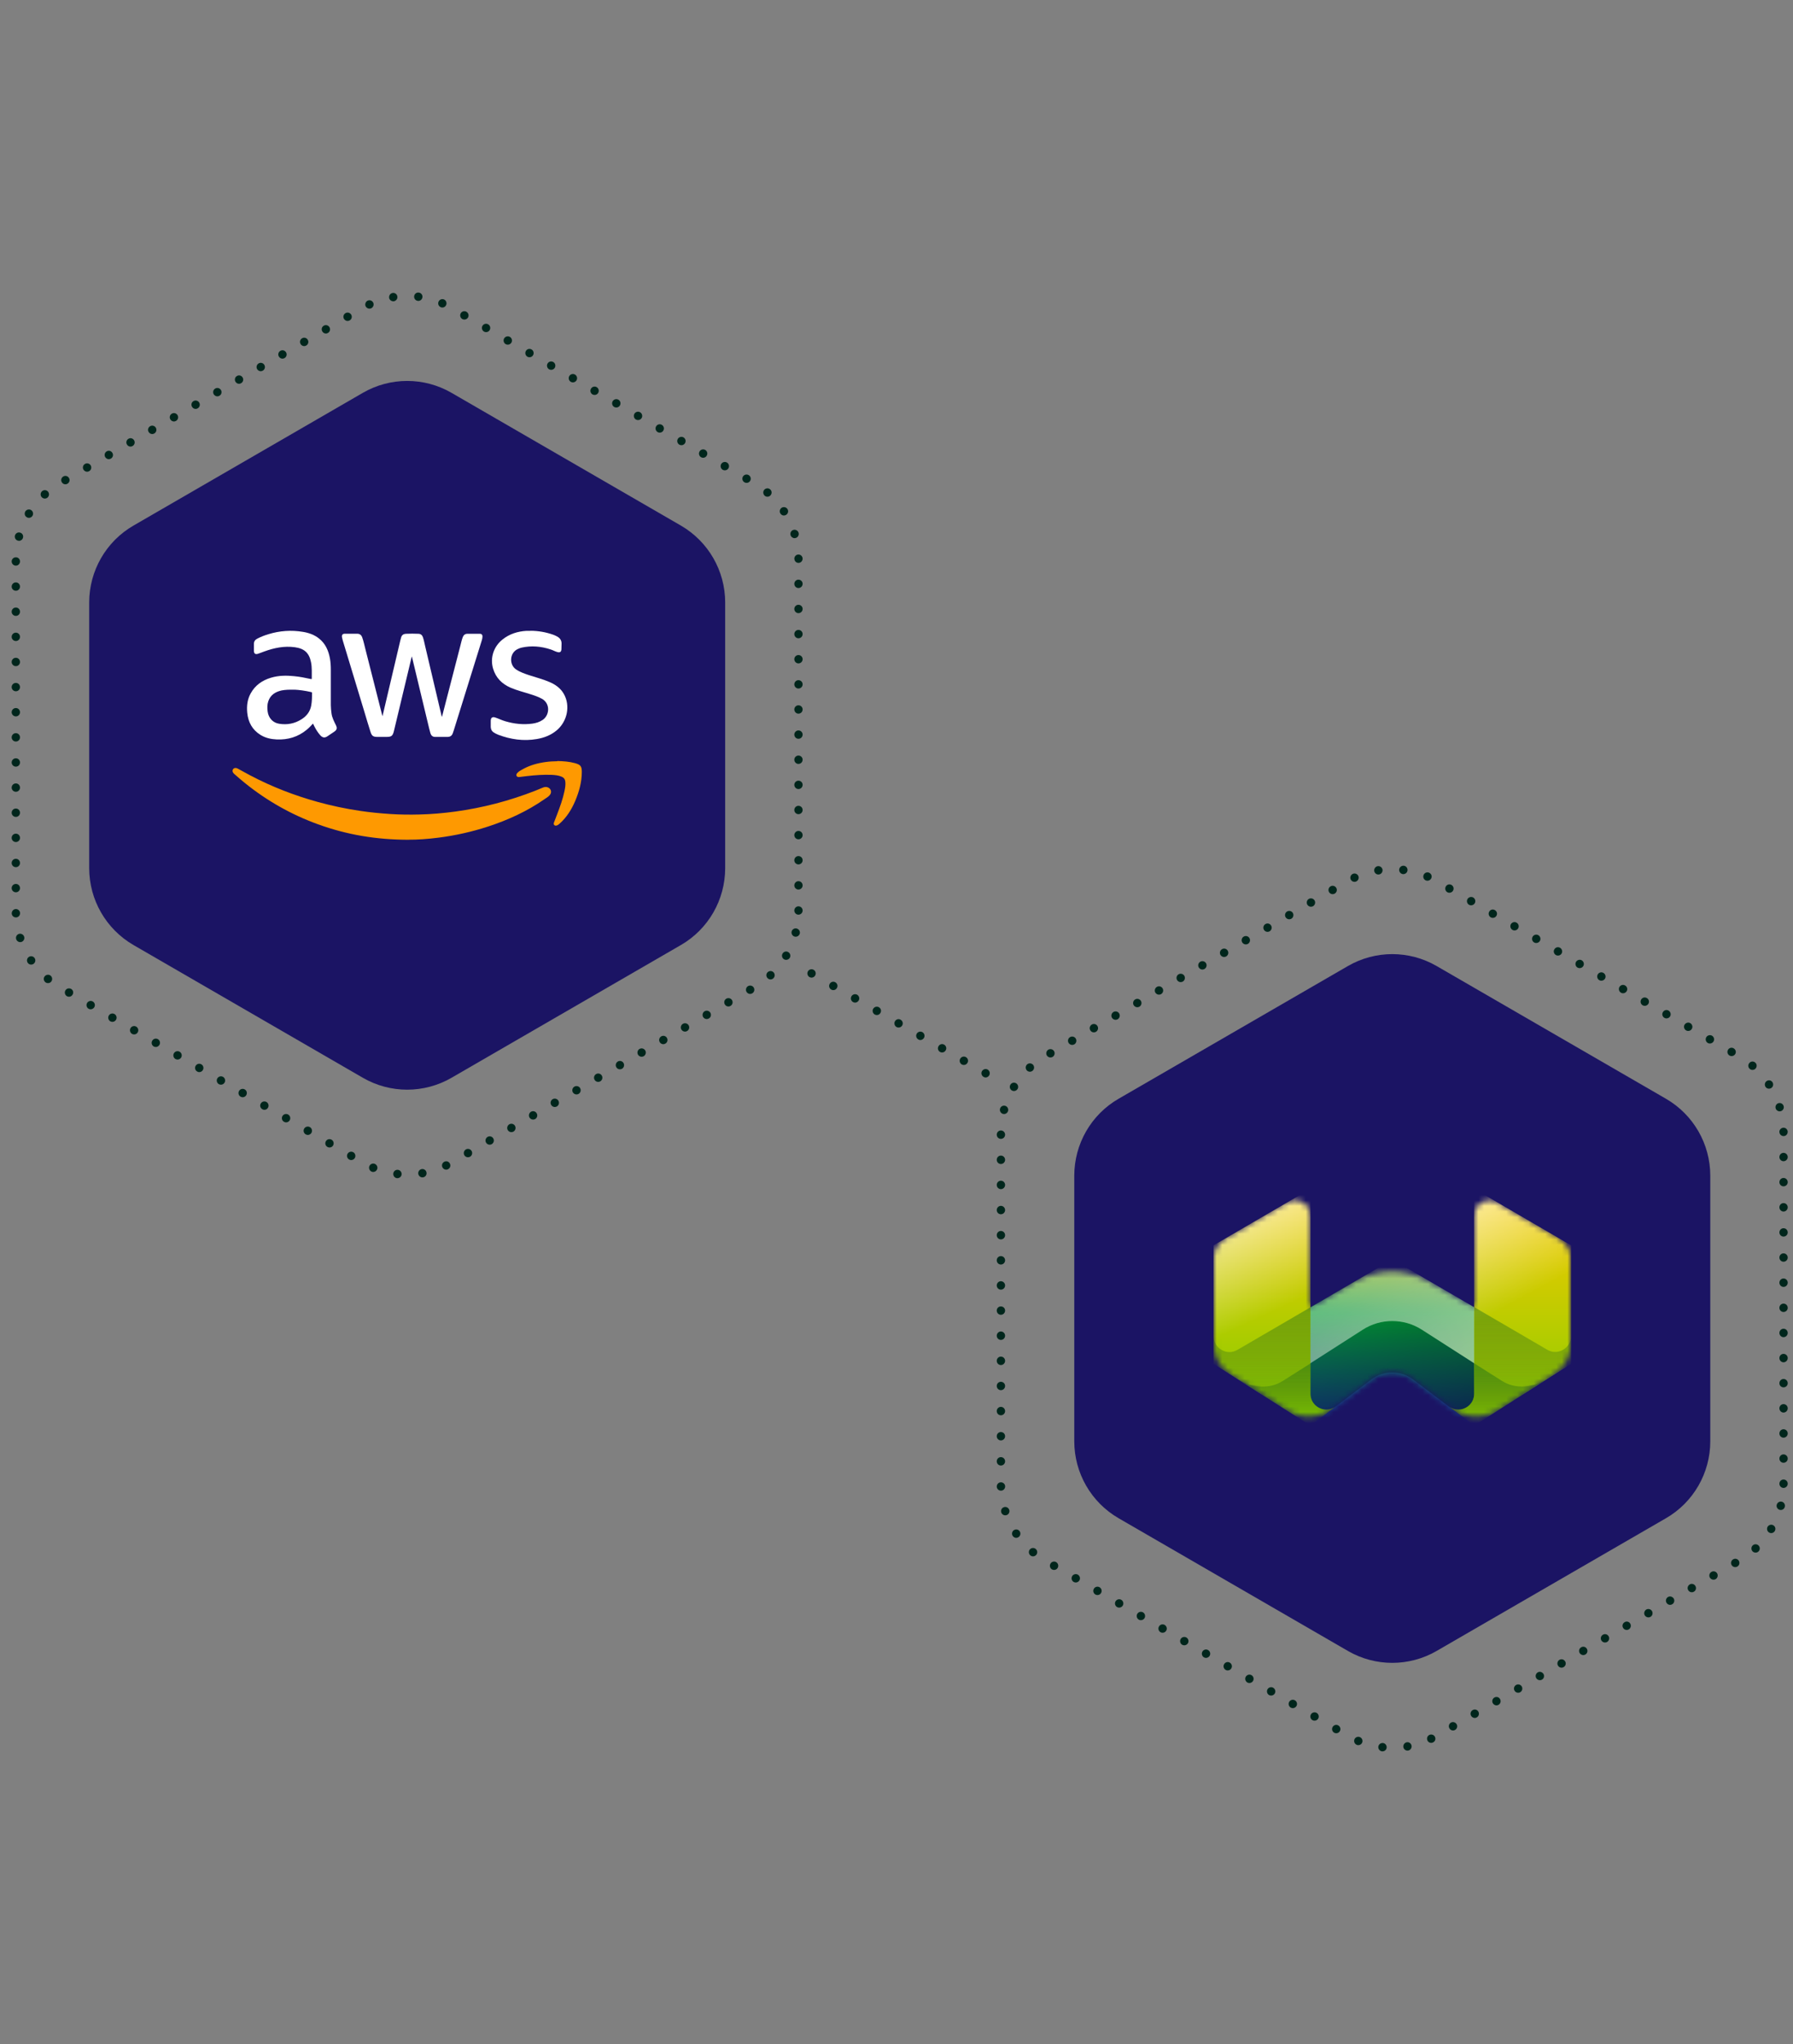 <svg width="322" height="367" viewBox="0 0 322 367" fill="none" xmlns="http://www.w3.org/2000/svg">
<rect x="0" y="0" width="322" height="367" fill="#808080" stroke="none"/>
<path d="M130.234 155.846V108.168C130.234 102.47 127.206 97.215 122.285 94.359L81.081 70.52C76.161 67.677 70.091 67.677 65.171 70.52L23.966 94.359C19.046 97.203 16.018 102.47 16.018 108.168V155.846C16.018 161.545 19.046 166.799 23.966 169.655L65.171 193.494C70.091 196.337 76.161 196.337 81.081 193.494L122.285 169.655C127.206 166.811 130.234 161.545 130.234 155.846Z" fill="#1B1464"/>
<path d="M71.288 211.514C70.881 211.466 70.582 211.094 70.63 210.674C70.677 210.266 71.049 209.966 71.456 210.014C71.875 210.062 72.162 210.434 72.126 210.842C72.078 211.226 71.755 211.514 71.372 211.514H71.288ZM75.119 210.746C75.047 210.338 75.322 209.954 75.729 209.882C76.136 209.81 76.531 210.086 76.591 210.494C76.675 210.902 76.4 211.286 75.993 211.358C75.993 211.358 75.897 211.37 75.861 211.37C75.502 211.37 75.191 211.118 75.119 210.746ZM66.739 210.338C66.368 210.182 66.176 209.738 66.332 209.354C66.499 208.97 66.93 208.79 67.314 208.946C67.697 209.114 67.888 209.546 67.721 209.93C67.601 210.218 67.326 210.398 67.026 210.398C66.93 210.398 66.835 210.374 66.739 210.338ZM79.452 209.558C79.273 209.186 79.428 208.742 79.799 208.562C80.171 208.371 80.614 208.526 80.793 208.898C80.985 209.27 80.829 209.726 80.458 209.906C80.35 209.954 80.242 209.99 80.123 209.99C79.847 209.978 79.584 209.834 79.452 209.558ZM62.693 208.155C62.334 207.951 62.214 207.495 62.417 207.135C62.633 206.775 63.088 206.655 63.447 206.859C63.806 207.063 63.926 207.531 63.722 207.891C63.578 208.131 63.327 208.263 63.064 208.263C62.944 208.263 62.812 208.227 62.693 208.155ZM83.391 207.387C83.187 207.027 83.307 206.571 83.666 206.355C84.025 206.151 84.48 206.271 84.696 206.631C84.899 206.991 84.779 207.447 84.42 207.663C84.301 207.723 84.169 207.759 84.037 207.759C83.774 207.759 83.522 207.627 83.391 207.387ZM58.79 205.899C58.443 205.695 58.311 205.239 58.527 204.879C58.73 204.519 59.185 204.399 59.544 204.603C59.903 204.807 60.023 205.275 59.82 205.635C59.688 205.875 59.437 206.007 59.173 206.007C59.041 206.007 58.91 205.971 58.79 205.899ZM87.293 205.131C87.078 204.771 87.21 204.315 87.569 204.099C87.928 203.896 88.383 204.015 88.586 204.375C88.802 204.735 88.67 205.191 88.311 205.407C88.203 205.467 88.072 205.503 87.94 205.503C87.688 205.503 87.425 205.371 87.293 205.131ZM54.9 203.644C54.54 203.44 54.421 202.984 54.624 202.624C54.828 202.264 55.294 202.144 55.654 202.348C56.013 202.552 56.133 203.02 55.929 203.38C55.785 203.62 55.534 203.752 55.271 203.752C55.151 203.752 55.019 203.716 54.9 203.644ZM91.184 202.876C90.981 202.516 91.1 202.06 91.459 201.844C91.819 201.64 92.285 201.76 92.489 202.12C92.692 202.48 92.573 202.936 92.213 203.152C92.094 203.212 91.962 203.248 91.842 203.248C91.579 203.248 91.328 203.116 91.184 202.876ZM50.997 201.388C50.638 201.184 50.518 200.728 50.721 200.368C50.925 200.008 51.392 199.888 51.751 200.092C52.11 200.296 52.23 200.764 52.026 201.124C51.883 201.364 51.631 201.496 51.38 201.496C51.248 201.496 51.117 201.46 50.997 201.388ZM95.087 200.62C94.883 200.26 95.003 199.804 95.362 199.588C95.721 199.384 96.176 199.504 96.379 199.864C96.595 200.224 96.475 200.68 96.116 200.896C95.996 200.956 95.865 200.992 95.745 200.992C95.482 200.992 95.23 200.86 95.087 200.62ZM47.106 199.133C46.747 198.929 46.615 198.473 46.831 198.113C47.034 197.753 47.489 197.633 47.86 197.837C48.208 198.041 48.339 198.509 48.124 198.869C47.992 199.109 47.741 199.241 47.477 199.241C47.346 199.241 47.226 199.205 47.106 199.133ZM98.989 198.365C98.774 198.005 98.893 197.549 99.253 197.333C99.612 197.129 100.079 197.249 100.282 197.609C100.486 197.969 100.366 198.425 100.007 198.641C99.887 198.701 99.767 198.737 99.636 198.737C99.372 198.737 99.121 198.605 98.989 198.365ZM43.204 196.877C42.844 196.673 42.725 196.217 42.928 195.857C43.132 195.497 43.599 195.377 43.958 195.581C44.317 195.785 44.437 196.253 44.221 196.613C44.09 196.853 43.838 196.985 43.575 196.985C43.455 196.985 43.323 196.949 43.204 196.877ZM102.88 196.109C102.676 195.749 102.796 195.293 103.155 195.077C103.514 194.873 103.981 194.993 104.185 195.353C104.388 195.713 104.268 196.169 103.909 196.385C103.79 196.445 103.658 196.481 103.538 196.481C103.275 196.481 103.023 196.349 102.88 196.109ZM39.301 194.634C38.942 194.418 38.822 193.962 39.026 193.602C39.241 193.242 39.696 193.122 40.055 193.326C40.414 193.53 40.534 193.998 40.331 194.358C40.187 194.598 39.935 194.73 39.684 194.73C39.553 194.73 39.421 194.694 39.301 194.634ZM106.782 193.854C106.567 193.494 106.699 193.026 107.058 192.822C107.417 192.618 107.872 192.738 108.075 193.098C108.291 193.458 108.159 193.914 107.8 194.13C107.692 194.19 107.561 194.226 107.429 194.226C107.166 194.226 106.914 194.094 106.782 193.854ZM35.41 192.366C35.051 192.162 34.92 191.706 35.135 191.346C35.339 190.986 35.794 190.866 36.153 191.07C36.512 191.274 36.644 191.742 36.428 192.102C36.296 192.342 36.045 192.474 35.782 192.474C35.65 192.474 35.53 192.438 35.41 192.366ZM110.685 191.598C110.47 191.238 110.601 190.782 110.96 190.566C111.308 190.362 111.774 190.482 111.978 190.842C112.181 191.202 112.062 191.658 111.703 191.874C111.583 191.934 111.463 191.97 111.331 191.97C111.068 191.97 110.817 191.838 110.685 191.598ZM31.508 190.123C31.149 189.907 31.029 189.451 31.233 189.091C31.436 188.731 31.903 188.611 32.262 188.815C32.621 189.019 32.741 189.487 32.537 189.847C32.394 190.087 32.142 190.218 31.879 190.218C31.759 190.218 31.628 190.182 31.508 190.123ZM114.576 189.343C114.372 188.983 114.492 188.515 114.851 188.311C115.21 188.107 115.665 188.227 115.881 188.587C116.084 188.947 115.964 189.403 115.605 189.619C115.485 189.679 115.354 189.715 115.234 189.715C114.971 189.715 114.719 189.583 114.576 189.343ZM27.605 187.867C27.246 187.651 27.126 187.195 27.342 186.835C27.545 186.475 28 186.355 28.359 186.559C28.719 186.763 28.838 187.231 28.635 187.579C28.491 187.819 28.24 187.963 27.988 187.963C27.857 187.963 27.725 187.927 27.605 187.867ZM118.478 187.087C118.263 186.727 118.394 186.259 118.754 186.055C119.113 185.851 119.568 185.971 119.771 186.331C119.987 186.691 119.855 187.147 119.496 187.351C119.388 187.423 119.256 187.459 119.125 187.459C118.861 187.459 118.61 187.327 118.478 187.087ZM23.715 185.611C23.355 185.396 23.236 184.94 23.439 184.58C23.643 184.22 24.098 184.1 24.457 184.304C24.816 184.508 24.948 184.976 24.732 185.336C24.601 185.576 24.349 185.707 24.086 185.707C23.954 185.707 23.834 185.671 23.715 185.611ZM122.369 184.832C122.165 184.472 122.285 184.004 122.644 183.8C123.003 183.596 123.47 183.716 123.674 184.076C123.877 184.436 123.758 184.892 123.398 185.096C123.279 185.168 123.147 185.204 123.027 185.204C122.764 185.204 122.513 185.072 122.369 184.832ZM19.812 183.356C19.453 183.14 19.333 182.684 19.537 182.324C19.74 181.964 20.207 181.844 20.566 182.048C20.925 182.252 21.045 182.72 20.841 183.068C20.698 183.32 20.447 183.452 20.183 183.452C20.063 183.452 19.932 183.416 19.812 183.356ZM126.271 182.576C126.068 182.216 126.188 181.748 126.547 181.544C126.906 181.34 127.361 181.46 127.576 181.82C127.78 182.18 127.66 182.636 127.301 182.84C127.181 182.912 127.05 182.948 126.918 182.948C126.667 182.948 126.415 182.816 126.271 182.576ZM15.909 181.1C15.55 180.885 15.431 180.429 15.634 180.069C15.85 179.709 16.305 179.589 16.664 179.793C17.023 179.997 17.142 180.465 16.939 180.813C16.795 181.052 16.544 181.196 16.28 181.196C16.161 181.196 16.029 181.16 15.909 181.1ZM130.174 180.321C129.959 179.961 130.078 179.493 130.437 179.289C130.797 179.085 131.263 179.205 131.467 179.565C131.67 179.925 131.551 180.381 131.192 180.585C131.072 180.657 130.952 180.693 130.82 180.693C130.557 180.693 130.306 180.561 130.174 180.321ZM12.019 178.845C11.66 178.629 11.54 178.173 11.743 177.813C11.947 177.453 12.402 177.333 12.773 177.537C13.132 177.741 13.252 178.197 13.036 178.557C12.905 178.809 12.653 178.941 12.39 178.941C12.258 178.941 12.139 178.905 12.019 178.845ZM134.065 178.065C133.861 177.705 133.981 177.237 134.34 177.033C134.699 176.829 135.166 176.949 135.37 177.309C135.573 177.669 135.453 178.125 135.094 178.329C134.974 178.401 134.843 178.437 134.711 178.437C134.46 178.437 134.208 178.305 134.065 178.065ZM8.14 176.326C7.817 176.062 7.769 175.582 8.032 175.27C8.308 174.946 8.775 174.898 9.098 175.162C9.409 175.426 9.457 175.906 9.194 176.23C9.05 176.41 8.834 176.493 8.619 176.493C8.451 176.493 8.272 176.445 8.14 176.326ZM137.836 175.594C137.548 175.294 137.56 174.814 137.86 174.538C138.171 174.25 138.638 174.262 138.925 174.562C139.212 174.874 139.188 175.342 138.889 175.63C138.745 175.762 138.566 175.834 138.374 175.834C138.183 175.834 137.979 175.75 137.836 175.594ZM4.98 172.846C4.74 172.498 4.836 172.03 5.171 171.802C5.518 171.563 5.985 171.659 6.213 171.994C6.452 172.342 6.356 172.81 6.021 173.038C5.89 173.134 5.746 173.17 5.59 173.17C5.351 173.17 5.123 173.062 4.98 172.846ZM140.804 172.222C140.445 172.006 140.326 171.551 140.541 171.191C140.745 170.831 141.211 170.711 141.559 170.927C141.918 171.131 142.037 171.599 141.834 171.958C141.69 172.186 141.439 172.318 141.176 172.318C141.056 172.318 140.924 172.294 140.804 172.222ZM2.909 168.611C2.777 168.215 2.993 167.795 3.388 167.663C3.783 167.543 4.214 167.759 4.333 168.155C4.465 168.539 4.25 168.971 3.854 169.103C3.771 169.127 3.699 169.139 3.627 169.139C3.304 169.139 3.017 168.935 2.909 168.611ZM142.708 168.143C142.313 168.047 142.073 167.627 142.169 167.231C142.277 166.824 142.684 166.584 143.079 166.692C143.486 166.8 143.725 167.207 143.63 167.603C143.534 167.939 143.235 168.167 142.899 168.167C142.899 168.167 142.78 168.167 142.708 168.143ZM2.107 163.98C2.107 163.56 2.418 163.212 2.837 163.2C3.244 163.188 3.591 163.512 3.603 163.932C3.615 164.34 3.292 164.7 2.873 164.7H2.849C2.442 164.7 2.119 164.388 2.107 163.98ZM142.648 163.464C142.648 163.044 142.983 162.708 143.39 162.708C143.809 162.708 144.144 163.044 144.144 163.464C144.144 163.872 143.809 164.208 143.39 164.208C142.983 164.208 142.648 163.872 142.648 163.464ZM2.095 159.445C2.095 159.025 2.43 158.689 2.849 158.689C3.268 158.689 3.591 159.025 3.591 159.445C3.591 159.853 3.268 160.189 2.849 160.189C2.43 160.189 2.095 159.853 2.095 159.445ZM142.648 158.953C142.648 158.533 142.983 158.197 143.39 158.197C143.809 158.197 144.144 158.533 144.144 158.953C144.144 159.361 143.809 159.697 143.39 159.697C142.983 159.697 142.648 159.361 142.648 158.953ZM2.095 154.934C2.095 154.514 2.43 154.178 2.849 154.178C3.268 154.178 3.591 154.514 3.591 154.934C3.591 155.342 3.268 155.678 2.849 155.678C2.43 155.678 2.095 155.342 2.095 154.934ZM142.648 154.442C142.648 154.022 142.983 153.686 143.39 153.686C143.809 153.686 144.144 154.022 144.144 154.442C144.144 154.85 143.809 155.186 143.39 155.186C142.983 155.186 142.648 154.85 142.648 154.442ZM2.095 150.423C2.095 150.003 2.43 149.667 2.849 149.667C3.268 149.667 3.591 150.003 3.591 150.423C3.591 150.831 3.268 151.167 2.849 151.167C2.43 151.167 2.095 150.831 2.095 150.423ZM142.648 149.931C142.648 149.511 142.983 149.175 143.39 149.175C143.809 149.175 144.144 149.511 144.144 149.931C144.144 150.339 143.809 150.675 143.39 150.675C142.983 150.675 142.648 150.339 142.648 149.931ZM2.095 145.912C2.095 145.492 2.43 145.156 2.849 145.156C3.268 145.156 3.591 145.492 3.591 145.912C3.591 146.32 3.268 146.656 2.849 146.656C2.43 146.656 2.095 146.32 2.095 145.912ZM142.648 145.42C142.648 145 142.983 144.664 143.39 144.664C143.809 144.664 144.144 145 144.144 145.42C144.144 145.828 143.809 146.164 143.39 146.164C142.983 146.164 142.648 145.828 142.648 145.42ZM2.095 141.401C2.095 140.981 2.43 140.645 2.849 140.645C3.268 140.645 3.591 140.981 3.591 141.401C3.591 141.809 3.268 142.145 2.849 142.145C2.43 142.145 2.095 141.809 2.095 141.401ZM142.648 140.897C142.648 140.489 142.983 140.153 143.39 140.153C143.809 140.153 144.144 140.489 144.144 140.897C144.144 141.317 143.809 141.653 143.39 141.653C142.983 141.653 142.648 141.317 142.648 140.897ZM2.095 136.89C2.095 136.47 2.43 136.134 2.849 136.134C3.268 136.134 3.591 136.47 3.591 136.89C3.591 137.298 3.268 137.634 2.849 137.634C2.43 137.634 2.095 137.298 2.095 136.89ZM142.648 136.386C142.648 135.978 142.983 135.642 143.39 135.642C143.809 135.642 144.144 135.978 144.144 136.386C144.144 136.806 143.809 137.142 143.39 137.142C142.983 137.142 142.648 136.806 142.648 136.386ZM2.095 132.379C2.095 131.959 2.43 131.623 2.849 131.623C3.268 131.623 3.591 131.959 3.591 132.379C3.591 132.787 3.268 133.123 2.849 133.123C2.43 133.123 2.095 132.787 2.095 132.379ZM142.648 131.875C142.648 131.467 142.983 131.131 143.39 131.131C143.809 131.131 144.144 131.467 144.144 131.875C144.144 132.295 143.809 132.631 143.39 132.631C142.983 132.631 142.648 132.295 142.648 131.875ZM2.095 127.868C2.095 127.448 2.43 127.112 2.849 127.112C3.268 127.112 3.591 127.448 3.591 127.868C3.591 128.276 3.268 128.612 2.849 128.612C2.43 128.612 2.095 128.276 2.095 127.868ZM142.648 127.364C142.648 126.956 142.983 126.62 143.39 126.62C143.809 126.62 144.144 126.956 144.144 127.364C144.144 127.784 143.809 128.12 143.39 128.12C142.983 128.12 142.648 127.784 142.648 127.364ZM2.095 123.357C2.095 122.937 2.43 122.601 2.849 122.601C3.268 122.601 3.591 122.937 3.591 123.357C3.591 123.765 3.268 124.101 2.849 124.101C2.43 124.101 2.095 123.765 2.095 123.357ZM142.648 122.853C142.648 122.445 142.983 122.109 143.39 122.109C143.809 122.109 144.144 122.445 144.144 122.853C144.144 123.273 143.809 123.609 143.39 123.609C142.983 123.609 142.648 123.273 142.648 122.853ZM2.095 118.846C2.095 118.426 2.43 118.09 2.849 118.09C3.268 118.09 3.591 118.426 3.591 118.846C3.591 119.254 3.268 119.59 2.849 119.59C2.43 119.59 2.095 119.254 2.095 118.846ZM142.648 118.342C142.648 117.934 142.983 117.598 143.39 117.598C143.809 117.598 144.144 117.934 144.144 118.342C144.144 118.762 143.809 119.098 143.39 119.098C142.983 119.098 142.648 118.762 142.648 118.342ZM2.095 114.335C2.095 113.915 2.43 113.579 2.849 113.579C3.268 113.579 3.591 113.915 3.591 114.335C3.591 114.743 3.268 115.079 2.849 115.079C2.43 115.079 2.095 114.743 2.095 114.335ZM142.648 113.831C142.648 113.423 142.983 113.087 143.39 113.087C143.809 113.087 144.144 113.423 144.144 113.831C144.144 114.251 143.809 114.587 143.39 114.587C142.983 114.587 142.648 114.251 142.648 113.831ZM2.095 109.824C2.095 109.404 2.43 109.068 2.849 109.068C3.268 109.068 3.591 109.404 3.591 109.824C3.591 110.232 3.268 110.568 2.849 110.568C2.43 110.568 2.095 110.232 2.095 109.824ZM142.648 109.32C142.648 108.912 142.983 108.576 143.39 108.576C143.809 108.576 144.144 108.912 144.144 109.32C144.144 109.74 143.809 110.076 143.39 110.076C142.983 110.076 142.648 109.74 142.648 109.32ZM2.095 105.313C2.095 104.893 2.43 104.557 2.849 104.557C3.268 104.557 3.591 104.893 3.591 105.313C3.591 105.721 3.268 106.057 2.849 106.057C2.43 106.057 2.095 105.721 2.095 105.313ZM142.648 104.809C142.648 104.401 142.983 104.065 143.39 104.065C143.809 104.065 144.144 104.401 144.144 104.809C144.144 105.229 143.809 105.565 143.39 105.565C142.983 105.565 142.648 105.229 142.648 104.809ZM2.095 100.79C2.095 100.382 2.43 100.046 2.849 100.046C3.268 100.046 3.591 100.382 3.591 100.79C3.591 101.21 3.268 101.546 2.849 101.546C2.43 101.546 2.095 101.21 2.095 100.79ZM142.648 100.31C142.648 99.902 142.971 99.554 143.378 99.554C143.797 99.542 144.132 99.878 144.144 100.286C144.144 100.706 143.821 101.042 143.402 101.054C142.995 101.054 142.66 100.73 142.66 100.31H142.648ZM3.208 97.059C2.813 96.951 2.574 96.543 2.681 96.135C2.801 95.739 3.208 95.499 3.603 95.619C4.01 95.715 4.238 96.135 4.13 96.531C4.046 96.867 3.735 97.095 3.412 97.095C3.34 97.095 3.28 97.083 3.208 97.059ZM141.978 96.075C141.858 95.679 142.073 95.259 142.468 95.139C142.875 95.019 143.294 95.247 143.414 95.643C143.534 96.039 143.306 96.459 142.911 96.579C142.84 96.603 142.768 96.615 142.696 96.615C142.373 96.615 142.073 96.399 141.978 96.075ZM4.8 92.848C4.441 92.644 4.333 92.176 4.549 91.816C4.764 91.468 5.231 91.36 5.578 91.564C5.937 91.792 6.045 92.248 5.83 92.608C5.686 92.836 5.447 92.968 5.183 92.968C5.052 92.968 4.92 92.932 4.8 92.848ZM140.158 92.2C139.931 91.864 140.026 91.396 140.373 91.156C140.721 90.94 141.188 91.036 141.415 91.384C141.642 91.72 141.547 92.188 141.199 92.416C141.068 92.5 140.924 92.548 140.78 92.548C140.541 92.548 140.302 92.428 140.158 92.2ZM7.494 89.26C7.218 88.949 7.242 88.469 7.542 88.193C7.853 87.917 8.32 87.929 8.607 88.241C8.882 88.553 8.858 89.02 8.559 89.308C8.415 89.441 8.224 89.5 8.044 89.5C7.841 89.5 7.649 89.416 7.494 89.26ZM137.333 88.996C137.022 88.721 136.986 88.241 137.249 87.929C137.524 87.617 137.991 87.581 138.302 87.845C138.626 88.121 138.662 88.589 138.386 88.913C138.243 89.081 138.039 89.177 137.824 89.177C137.644 89.177 137.476 89.117 137.333 88.996ZM11.097 86.561C10.882 86.201 11.013 85.745 11.372 85.541C11.732 85.325 12.186 85.457 12.39 85.817C12.605 86.177 12.474 86.633 12.115 86.837C11.995 86.909 11.875 86.945 11.743 86.945C11.48 86.945 11.229 86.801 11.097 86.561ZM133.694 86.585C133.334 86.381 133.215 85.925 133.418 85.565C133.622 85.205 134.089 85.085 134.448 85.289C134.807 85.493 134.927 85.961 134.723 86.321C134.579 86.561 134.328 86.693 134.077 86.693C133.945 86.693 133.813 86.657 133.694 86.585ZM14.988 84.306C14.784 83.946 14.904 83.49 15.263 83.286C15.622 83.07 16.089 83.202 16.293 83.562C16.496 83.922 16.376 84.378 16.017 84.582C15.898 84.653 15.766 84.689 15.646 84.689C15.383 84.689 15.131 84.546 14.988 84.306ZM129.791 84.342C129.432 84.126 129.312 83.67 129.516 83.31C129.731 82.95 130.186 82.83 130.545 83.034C130.904 83.238 131.024 83.706 130.82 84.066C130.677 84.306 130.425 84.438 130.174 84.438C130.042 84.438 129.911 84.402 129.791 84.342ZM18.89 82.05C18.687 81.69 18.806 81.234 19.166 81.03C19.525 80.814 19.98 80.946 20.183 81.306C20.399 81.666 20.279 82.122 19.92 82.326C19.8 82.398 19.668 82.434 19.537 82.434C19.285 82.434 19.034 82.29 18.89 82.05ZM125.9 82.086C125.541 81.87 125.422 81.414 125.625 81.054C125.829 80.694 126.295 80.574 126.655 80.778C127.014 80.982 127.133 81.45 126.918 81.81C126.786 82.05 126.535 82.182 126.271 82.182C126.14 82.182 126.02 82.146 125.9 82.086ZM22.793 79.795C22.577 79.435 22.709 78.979 23.068 78.775C23.427 78.559 23.882 78.691 24.086 79.051C24.301 79.411 24.169 79.867 23.81 80.07C23.691 80.142 23.571 80.178 23.439 80.178C23.176 80.178 22.924 80.034 22.793 79.795ZM121.998 79.831C121.639 79.615 121.519 79.159 121.722 78.799C121.938 78.439 122.393 78.319 122.752 78.523C123.111 78.727 123.231 79.195 123.027 79.555C122.884 79.794 122.632 79.927 122.381 79.927C122.249 79.927 122.117 79.891 121.998 79.831ZM26.683 77.539C26.48 77.179 26.6 76.723 26.959 76.519C27.318 76.303 27.785 76.435 27.988 76.795C28.192 77.155 28.072 77.611 27.713 77.815C27.593 77.887 27.462 77.923 27.342 77.923C27.078 77.923 26.827 77.779 26.683 77.539ZM118.107 77.575C117.748 77.359 117.616 76.903 117.832 76.543C118.035 76.183 118.49 76.063 118.849 76.267C119.208 76.471 119.34 76.939 119.125 77.299C118.993 77.539 118.742 77.671 118.478 77.671C118.347 77.671 118.215 77.635 118.107 77.575ZM30.586 75.284C30.383 74.924 30.502 74.468 30.861 74.264C31.221 74.048 31.675 74.18 31.891 74.54C32.094 74.9 31.975 75.356 31.616 75.559C31.496 75.632 31.364 75.668 31.233 75.668C30.981 75.668 30.73 75.523 30.586 75.284ZM114.205 75.32C113.845 75.104 113.726 74.648 113.929 74.288C114.133 73.928 114.6 73.808 114.959 74.012C115.306 74.216 115.438 74.684 115.234 75.044C115.09 75.284 114.839 75.415 114.576 75.415C114.456 75.415 114.324 75.379 114.205 75.32ZM34.489 73.028C34.273 72.668 34.393 72.212 34.752 72.008C35.111 71.792 35.578 71.924 35.782 72.284C35.985 72.644 35.865 73.1 35.506 73.304C35.386 73.376 35.267 73.412 35.135 73.412C34.872 73.412 34.62 73.268 34.489 73.028ZM110.302 73.064C109.943 72.848 109.823 72.392 110.027 72.032C110.242 71.672 110.697 71.552 111.056 71.756C111.415 71.96 111.535 72.428 111.331 72.788C111.188 73.028 110.936 73.16 110.685 73.16C110.553 73.16 110.422 73.124 110.302 73.064ZM38.379 70.772C38.176 70.413 38.295 69.957 38.655 69.753C39.014 69.537 39.469 69.669 39.684 70.029C39.888 70.389 39.768 70.844 39.409 71.049C39.289 71.12 39.157 71.156 39.038 71.156C38.774 71.156 38.523 71.013 38.379 70.772ZM106.399 70.808C106.052 70.593 105.921 70.137 106.136 69.777C106.34 69.417 106.794 69.297 107.154 69.501C107.513 69.705 107.632 70.173 107.429 70.533C107.297 70.772 107.046 70.904 106.782 70.904C106.651 70.904 106.519 70.868 106.399 70.808ZM42.282 68.517C42.078 68.157 42.198 67.701 42.557 67.497C42.916 67.281 43.371 67.413 43.575 67.773C43.79 68.133 43.659 68.589 43.299 68.793C43.192 68.865 43.06 68.901 42.928 68.901C42.665 68.901 42.414 68.757 42.282 68.517ZM102.509 68.553C102.15 68.337 102.03 67.881 102.233 67.521C102.437 67.161 102.904 67.041 103.263 67.245C103.622 67.449 103.742 67.917 103.538 68.277C103.395 68.517 103.143 68.649 102.88 68.649C102.76 68.649 102.628 68.613 102.509 68.553ZM46.172 66.261C45.969 65.902 46.101 65.446 46.448 65.242C46.807 65.026 47.274 65.158 47.477 65.518C47.681 65.878 47.561 66.334 47.202 66.537C47.082 66.609 46.951 66.645 46.831 66.645C46.568 66.645 46.316 66.501 46.172 66.261ZM98.606 66.297C98.247 66.082 98.127 65.626 98.331 65.266C98.546 64.906 99.001 64.786 99.36 64.99C99.719 65.194 99.839 65.662 99.636 66.022C99.492 66.261 99.241 66.394 98.989 66.394C98.858 66.394 98.726 66.358 98.606 66.297ZM50.075 64.006C49.872 63.646 49.991 63.19 50.35 62.986C50.71 62.77 51.164 62.902 51.38 63.262C51.584 63.622 51.464 64.078 51.105 64.282C50.985 64.354 50.853 64.39 50.733 64.39C50.47 64.39 50.219 64.246 50.075 64.006ZM94.716 64.042C94.356 63.826 94.237 63.37 94.44 63.01C94.644 62.65 95.099 62.53 95.458 62.734C95.817 62.938 95.948 63.406 95.733 63.766C95.601 64.006 95.35 64.138 95.087 64.138C94.955 64.138 94.835 64.102 94.716 64.042ZM53.978 61.751C53.774 61.391 53.894 60.935 54.253 60.731C54.612 60.515 55.067 60.647 55.271 61.007C55.486 61.367 55.354 61.822 55.007 62.026C54.888 62.098 54.756 62.134 54.624 62.134C54.361 62.134 54.109 61.99 53.978 61.751ZM90.813 61.786C90.454 61.571 90.334 61.115 90.538 60.755C90.753 60.395 91.208 60.275 91.567 60.479C91.926 60.683 92.046 61.151 91.842 61.511C91.699 61.751 91.447 61.883 91.184 61.883C91.064 61.883 90.933 61.846 90.813 61.786ZM57.88 59.495C57.665 59.135 57.785 58.679 58.144 58.475C58.503 58.259 58.97 58.391 59.173 58.751C59.377 59.111 59.257 59.567 58.898 59.771C58.778 59.843 58.646 59.879 58.527 59.879C58.263 59.879 58.012 59.735 57.88 59.495ZM86.922 59.531C86.563 59.315 86.431 58.859 86.647 58.499C86.85 58.139 87.305 58.019 87.665 58.223C88.024 58.427 88.143 58.895 87.94 59.255C87.808 59.495 87.557 59.627 87.293 59.627C87.162 59.627 87.03 59.591 86.922 59.531ZM61.771 57.239C61.567 56.88 61.687 56.424 62.046 56.22C62.405 56.004 62.86 56.136 63.076 56.496C63.279 56.856 63.16 57.312 62.8 57.515C62.681 57.587 62.549 57.623 62.417 57.623C62.166 57.623 61.915 57.479 61.771 57.239ZM83.02 57.276C82.661 57.059 82.541 56.604 82.744 56.244C82.948 55.884 83.403 55.764 83.762 55.968C84.121 56.172 84.253 56.64 84.049 56.999C83.906 57.239 83.654 57.371 83.391 57.371C83.271 57.371 83.139 57.336 83.02 57.276ZM65.662 54.984C65.494 54.6 65.662 54.156 66.021 53.976C66.404 53.796 66.847 53.964 67.026 54.336C67.206 54.72 67.026 55.164 66.667 55.344C66.559 55.392 66.452 55.416 66.344 55.416C66.069 55.416 65.793 55.248 65.662 54.984ZM79.141 55.14C78.77 54.984 78.59 54.54 78.758 54.156C78.926 53.772 79.368 53.604 79.74 53.76C80.111 53.928 80.29 54.372 80.123 54.756C80.003 55.044 79.728 55.212 79.44 55.212C79.333 55.212 79.237 55.188 79.129 55.14H79.141ZM69.887 53.46C69.828 53.04 70.103 52.657 70.51 52.596C70.917 52.525 71.3 52.812 71.36 53.22C71.432 53.628 71.144 54.012 70.737 54.084H70.618C70.258 54.084 69.947 53.832 69.875 53.46H69.887ZM75.023 54.012C74.616 53.964 74.329 53.592 74.376 53.172C74.424 52.764 74.796 52.465 75.215 52.525C75.621 52.572 75.921 52.956 75.861 53.364C75.813 53.748 75.49 54.024 75.119 54.024C75.119 54.024 75.059 54.012 75.023 54.012Z" fill="#00261C"/>
<path d="M307.144 258.747V211.07C307.144 205.371 304.115 200.116 299.195 197.261L257.99 173.422C253.07 170.579 247 170.579 242.08 173.422L200.876 197.261C195.955 200.104 192.927 205.371 192.927 211.07V258.747C192.927 264.446 195.955 269.701 200.876 272.556L242.08 296.395C247 299.239 253.07 299.239 257.99 296.395L299.195 272.556C304.115 269.713 307.144 264.446 307.144 258.747Z" fill="#1B1464"/>
<path d="M248.197 314.415C247.79 314.367 247.491 313.996 247.527 313.588C247.575 313.168 247.946 312.88 248.365 312.916C248.772 312.964 249.071 313.336 249.023 313.756C248.987 314.14 248.652 314.415 248.281 314.415H248.197ZM252.028 313.66C251.956 313.252 252.231 312.856 252.638 312.784C253.045 312.712 253.429 312.988 253.5 313.396C253.572 313.804 253.297 314.2 252.89 314.272C252.89 314.272 252.806 314.283 252.77 314.283C252.411 314.283 252.088 314.02 252.028 313.66ZM243.648 313.24C243.265 313.084 243.085 312.652 243.241 312.256C243.397 311.884 243.84 311.692 244.223 311.86C244.606 312.016 244.785 312.46 244.63 312.844C244.51 313.132 244.235 313.3 243.935 313.3C243.84 313.3 243.744 313.288 243.648 313.24ZM256.361 312.472C256.17 312.1 256.326 311.644 256.697 311.464C257.068 311.284 257.523 311.44 257.702 311.812C257.882 312.184 257.738 312.628 257.355 312.808C257.247 312.868 257.128 312.892 257.02 312.892C256.745 312.892 256.469 312.736 256.35 312.472H256.361ZM239.602 311.068C239.243 310.864 239.111 310.396 239.327 310.036C239.53 309.677 239.985 309.557 240.344 309.76C240.703 309.976 240.835 310.432 240.619 310.792C240.488 311.032 240.236 311.164 239.973 311.164C239.841 311.164 239.722 311.14 239.602 311.068ZM260.3 310.288C260.085 309.928 260.204 309.473 260.563 309.257C260.934 309.053 261.389 309.185 261.593 309.545C261.796 309.904 261.677 310.36 261.318 310.564C261.198 310.636 261.078 310.672 260.946 310.672C260.683 310.672 260.432 310.528 260.3 310.288ZM235.699 308.813C235.34 308.609 235.22 308.141 235.424 307.781C235.627 307.421 236.094 307.301 236.453 307.505C236.813 307.721 236.932 308.177 236.729 308.537C236.585 308.777 236.334 308.909 236.07 308.909C235.951 308.909 235.819 308.885 235.699 308.813ZM264.191 308.033C263.987 307.673 264.107 307.217 264.466 307.013C264.825 306.797 265.292 306.917 265.495 307.277C265.699 307.649 265.579 308.105 265.22 308.309C265.1 308.381 264.969 308.417 264.849 308.417C264.586 308.417 264.334 308.273 264.191 308.033ZM231.797 306.557C231.45 306.353 231.318 305.885 231.521 305.525C231.737 305.165 232.192 305.046 232.551 305.249C232.91 305.465 233.03 305.921 232.826 306.281C232.683 306.521 232.431 306.653 232.18 306.653C232.048 306.653 231.916 306.629 231.797 306.557ZM268.093 305.777C267.89 305.417 268.009 304.962 268.369 304.758C268.728 304.542 269.183 304.662 269.386 305.022C269.602 305.381 269.482 305.849 269.123 306.053C269.003 306.125 268.871 306.161 268.74 306.161C268.488 306.149 268.237 306.017 268.093 305.777ZM227.906 304.302C227.547 304.098 227.427 303.63 227.631 303.27C227.834 302.91 228.301 302.79 228.648 302.994C229.019 303.21 229.139 303.666 228.936 304.026C228.792 304.266 228.541 304.398 228.277 304.398C228.157 304.398 228.026 304.374 227.906 304.302ZM271.996 303.522C271.78 303.162 271.912 302.706 272.259 302.502C272.618 302.286 273.085 302.418 273.289 302.766C273.492 303.126 273.372 303.594 273.013 303.798C272.894 303.87 272.774 303.894 272.642 303.894C272.379 303.894 272.127 303.762 271.996 303.522ZM224.003 302.046C223.644 301.83 223.525 301.374 223.728 301.014C223.944 300.654 224.399 300.535 224.758 300.738C225.117 300.954 225.236 301.41 225.033 301.77C224.889 302.01 224.638 302.142 224.375 302.142C224.255 302.142 224.123 302.118 224.003 302.046ZM275.886 301.266C275.683 300.906 275.803 300.451 276.162 300.235C276.521 300.031 276.976 300.163 277.191 300.523C277.395 300.87 277.275 301.338 276.916 301.542C276.796 301.614 276.665 301.638 276.533 301.638C276.281 301.638 276.03 301.506 275.886 301.266ZM220.113 299.791C219.754 299.587 219.622 299.119 219.837 298.759C220.041 298.399 220.496 298.279 220.855 298.483C221.214 298.699 221.346 299.155 221.13 299.515C220.999 299.755 220.735 299.887 220.484 299.887C220.352 299.887 220.221 299.863 220.113 299.791ZM279.789 299.011C279.586 298.651 279.705 298.195 280.064 297.979C280.423 297.775 280.878 297.907 281.082 298.267C281.297 298.615 281.166 299.083 280.807 299.287C280.699 299.359 280.567 299.395 280.435 299.395C280.172 299.395 279.921 299.251 279.789 299.011ZM216.21 297.535C215.851 297.331 215.731 296.863 215.935 296.503C216.138 296.143 216.605 296.023 216.952 296.227C217.324 296.431 217.443 296.899 217.24 297.259C217.096 297.499 216.845 297.631 216.581 297.631C216.462 297.631 216.33 297.607 216.21 297.535ZM283.68 296.755C283.476 296.395 283.596 295.939 283.955 295.736C284.314 295.52 284.781 295.64 284.984 296.011C285.188 296.371 285.068 296.827 284.709 297.031C284.589 297.103 284.458 297.127 284.338 297.127C284.075 297.127 283.823 296.995 283.68 296.755ZM212.308 295.28C211.949 295.076 211.829 294.608 212.032 294.248C212.248 293.888 212.703 293.768 213.062 293.972C213.421 294.188 213.541 294.644 213.337 295.004C213.194 295.244 212.942 295.376 212.691 295.376C212.559 295.376 212.427 295.352 212.308 295.28ZM287.582 294.5C287.379 294.14 287.498 293.684 287.858 293.48C288.217 293.264 288.672 293.384 288.887 293.744C289.091 294.104 288.971 294.572 288.612 294.776C288.492 294.848 288.36 294.872 288.241 294.872C287.977 294.872 287.726 294.74 287.582 294.5ZM208.417 293.024C208.058 292.82 207.926 292.352 208.142 291.992C208.345 291.632 208.8 291.512 209.159 291.716C209.518 291.932 209.65 292.388 209.435 292.748C209.303 292.988 209.051 293.12 208.788 293.12C208.656 293.12 208.537 293.096 208.417 293.024ZM291.485 292.244C291.269 291.884 291.401 291.428 291.76 291.225C292.119 291.009 292.574 291.129 292.778 291.488C292.981 291.848 292.862 292.316 292.502 292.52C292.395 292.592 292.263 292.616 292.131 292.616C291.868 292.616 291.617 292.484 291.485 292.244ZM204.514 290.769C204.155 290.553 204.036 290.097 204.239 289.737C204.443 289.377 204.909 289.257 205.269 289.461C205.628 289.677 205.747 290.133 205.544 290.493C205.4 290.733 205.149 290.865 204.886 290.865C204.766 290.865 204.634 290.841 204.514 290.769ZM295.375 289.989C295.172 289.629 295.304 289.173 295.651 288.957C296.01 288.753 296.477 288.885 296.68 289.233C296.884 289.593 296.764 290.061 296.405 290.265C296.285 290.337 296.166 290.361 296.034 290.361C295.77 290.361 295.519 290.229 295.375 289.989ZM200.612 288.513C200.253 288.297 200.133 287.841 200.337 287.481C200.552 287.121 201.007 287.001 201.366 287.205C201.725 287.421 201.845 287.877 201.641 288.237C201.498 288.477 201.246 288.609 200.995 288.609C200.863 288.609 200.732 288.585 200.612 288.513ZM299.278 287.733C299.075 287.373 299.194 286.917 299.553 286.702C299.913 286.498 300.367 286.63 300.583 286.989C300.786 287.337 300.667 287.805 300.308 288.009C300.188 288.081 300.056 288.117 299.924 288.117C299.661 288.117 299.422 287.973 299.278 287.733ZM196.721 286.258C196.362 286.054 196.23 285.586 196.446 285.226C196.649 284.866 197.104 284.746 197.463 284.95C197.823 285.154 197.954 285.622 197.739 285.982C197.607 286.222 197.356 286.354 197.092 286.354C196.961 286.354 196.841 286.33 196.721 286.258ZM303.181 285.478C302.965 285.118 303.097 284.662 303.456 284.446C303.803 284.242 304.27 284.362 304.474 284.734C304.689 285.094 304.557 285.55 304.198 285.754C304.078 285.826 303.959 285.85 303.827 285.85C303.564 285.85 303.312 285.718 303.181 285.478ZM192.819 284.002C192.459 283.798 192.34 283.33 192.543 282.97C192.747 282.61 193.214 282.49 193.573 282.694C193.932 282.91 194.052 283.366 193.848 283.726C193.704 283.966 193.453 284.098 193.202 284.098C193.07 284.098 192.938 284.062 192.819 284.002ZM307.071 283.222C306.868 282.862 306.987 282.406 307.347 282.202C307.706 281.987 308.173 282.107 308.376 282.466C308.58 282.826 308.46 283.294 308.101 283.498C307.981 283.57 307.849 283.594 307.73 283.594C307.466 283.594 307.215 283.462 307.071 283.222ZM188.916 281.747C188.569 281.543 188.437 281.075 188.653 280.715C188.856 280.355 189.311 280.235 189.67 280.439C190.029 280.655 190.149 281.111 189.946 281.471C189.814 281.711 189.562 281.843 189.299 281.843C189.167 281.843 189.036 281.819 188.916 281.747ZM310.974 280.967C310.77 280.607 310.89 280.151 311.249 279.947C311.608 279.731 312.063 279.851 312.279 280.211C312.482 280.571 312.363 281.039 311.991 281.243C311.884 281.315 311.752 281.339 311.62 281.339C311.369 281.339 311.117 281.207 310.974 280.967ZM185.037 279.227C184.726 278.963 184.678 278.495 184.942 278.171C185.205 277.859 185.684 277.811 185.995 278.075C186.318 278.339 186.366 278.807 186.103 279.131C185.947 279.311 185.732 279.407 185.516 279.407C185.349 279.407 185.181 279.347 185.037 279.227ZM314.733 278.507C314.457 278.195 314.469 277.727 314.769 277.44C315.068 277.152 315.547 277.176 315.834 277.476C316.109 277.775 316.098 278.255 315.798 278.531C315.655 278.675 315.463 278.735 315.283 278.735C315.08 278.735 314.888 278.663 314.733 278.507ZM181.877 275.748C181.65 275.412 181.733 274.932 182.081 274.704C182.428 274.476 182.895 274.56 183.122 274.908C183.349 275.244 183.266 275.712 182.918 275.952C182.799 276.036 182.643 276.084 182.499 276.084C182.26 276.084 182.033 275.964 181.877 275.748ZM317.702 275.124C317.354 274.92 317.235 274.452 317.438 274.092C317.654 273.744 318.109 273.624 318.468 273.828C318.827 274.044 318.947 274.5 318.731 274.86C318.599 275.1 318.336 275.232 318.085 275.232C317.953 275.232 317.821 275.196 317.702 275.124ZM179.818 271.525C179.686 271.129 179.902 270.697 180.297 270.577C180.692 270.445 181.111 270.661 181.243 271.057C181.374 271.453 181.159 271.873 180.764 272.005C180.68 272.029 180.608 272.041 180.524 272.041C180.213 272.041 179.914 271.837 179.818 271.525ZM319.617 271.057C319.21 270.949 318.971 270.541 319.078 270.145C319.186 269.737 319.593 269.497 319.988 269.593C320.395 269.701 320.635 270.109 320.527 270.517C320.443 270.853 320.144 271.081 319.809 271.081C319.737 271.081 319.677 271.069 319.617 271.057ZM179.004 266.882C179.004 266.462 179.327 266.126 179.734 266.114C180.153 266.102 180.5 266.426 180.512 266.834C180.512 267.254 180.201 267.602 179.782 267.614H179.758C179.351 267.614 179.016 267.29 179.004 266.882ZM319.557 266.366C319.557 265.946 319.892 265.61 320.299 265.61C320.718 265.61 321.054 265.946 321.054 266.366C321.054 266.774 320.718 267.122 320.299 267.122C319.892 267.122 319.557 266.774 319.557 266.366ZM179.004 262.347C179.004 261.927 179.339 261.591 179.746 261.591C180.165 261.591 180.5 261.927 180.5 262.347C180.5 262.767 180.165 263.103 179.746 263.103C179.339 263.103 179.004 262.767 179.004 262.347ZM319.557 261.855C319.557 261.435 319.892 261.099 320.299 261.099C320.718 261.099 321.054 261.435 321.054 261.855C321.054 262.275 320.718 262.599 320.299 262.599C319.892 262.599 319.557 262.275 319.557 261.855ZM179.004 257.836C179.004 257.416 179.339 257.092 179.746 257.092C180.165 257.092 180.5 257.416 180.5 257.836C180.5 258.256 180.165 258.592 179.746 258.592C179.339 258.592 179.004 258.256 179.004 257.836ZM319.557 257.344C319.557 256.924 319.892 256.588 320.299 256.588C320.718 256.588 321.054 256.924 321.054 257.344C321.054 257.764 320.718 258.1 320.299 258.1C319.892 258.1 319.557 257.764 319.557 257.344ZM179.004 253.325C179.004 252.917 179.339 252.569 179.746 252.569C180.165 252.569 180.5 252.917 180.5 253.325C180.5 253.745 180.165 254.081 179.746 254.081C179.339 254.081 179.004 253.745 179.004 253.325ZM319.557 252.833C319.557 252.413 319.892 252.077 320.299 252.077C320.718 252.077 321.054 252.413 321.054 252.833C321.054 253.241 320.718 253.589 320.299 253.589C319.892 253.589 319.557 253.241 319.557 252.833ZM179.004 248.814C179.004 248.394 179.339 248.07 179.746 248.07C180.165 248.07 180.5 248.394 180.5 248.814C180.5 249.234 180.165 249.57 179.746 249.57C179.339 249.57 179.004 249.234 179.004 248.814ZM319.557 248.322C319.557 247.902 319.892 247.566 320.299 247.566C320.718 247.566 321.054 247.902 321.054 248.322C321.054 248.742 320.718 249.066 320.299 249.066C319.892 249.066 319.557 248.742 319.557 248.322ZM179.004 244.303C179.004 243.883 179.339 243.547 179.746 243.547C180.165 243.547 180.5 243.883 180.5 244.303C180.5 244.723 180.165 245.059 179.746 245.059C179.339 245.059 179.004 244.723 179.004 244.303ZM319.557 243.811C319.557 243.391 319.892 243.055 320.299 243.055C320.718 243.055 321.054 243.391 321.054 243.811C321.054 244.219 320.718 244.567 320.299 244.567C319.892 244.567 319.557 244.219 319.557 243.811ZM179.004 239.792C179.004 239.384 179.339 239.036 179.746 239.036C180.165 239.036 180.5 239.384 180.5 239.792C180.5 240.212 180.165 240.548 179.746 240.548C179.339 240.548 179.004 240.212 179.004 239.792ZM319.557 239.3C319.557 238.88 319.892 238.544 320.299 238.544C320.718 238.544 321.054 238.88 321.054 239.3C321.054 239.708 320.718 240.056 320.299 240.056C319.892 240.056 319.557 239.708 319.557 239.3ZM179.004 235.281C179.004 234.861 179.339 234.537 179.746 234.537C180.165 234.537 180.5 234.861 180.5 235.281C180.5 235.701 180.165 236.037 179.746 236.037C179.339 236.037 179.004 235.701 179.004 235.281ZM319.557 234.789C319.557 234.369 319.892 234.033 320.299 234.033C320.718 234.033 321.054 234.369 321.054 234.789C321.054 235.209 320.718 235.533 320.299 235.533C319.892 235.533 319.557 235.209 319.557 234.789ZM179.004 230.77C179.004 230.362 179.339 230.014 179.746 230.014C180.165 230.014 180.5 230.362 180.5 230.77C180.5 231.19 180.165 231.526 179.746 231.526C179.339 231.526 179.004 231.19 179.004 230.77ZM319.557 230.278C319.557 229.858 319.892 229.522 320.299 229.522C320.718 229.522 321.054 229.858 321.054 230.278C321.054 230.686 320.718 231.034 320.299 231.034C319.892 231.034 319.557 230.686 319.557 230.278ZM179.004 226.259C179.004 225.839 179.339 225.503 179.746 225.503C180.165 225.503 180.5 225.839 180.5 226.259C180.5 226.679 180.165 227.015 179.746 227.015C179.339 227.015 179.004 226.679 179.004 226.259ZM319.557 225.767C319.557 225.347 319.892 225.011 320.299 225.011C320.718 225.011 321.054 225.347 321.054 225.767C321.054 226.175 320.718 226.511 320.299 226.511C319.892 226.511 319.557 226.175 319.557 225.767ZM179.004 221.748C179.004 221.328 179.339 220.992 179.746 220.992C180.165 220.992 180.5 221.328 180.5 221.748C180.5 222.168 180.165 222.504 179.746 222.504C179.339 222.504 179.004 222.168 179.004 221.748ZM319.557 221.256C319.557 220.836 319.892 220.5 320.299 220.5C320.718 220.5 321.054 220.836 321.054 221.256C321.054 221.664 320.718 222 320.299 222C319.892 222 319.557 221.664 319.557 221.256ZM179.004 217.237C179.004 216.829 179.339 216.481 179.746 216.481C180.165 216.481 180.5 216.829 180.5 217.237C180.5 217.657 180.165 217.992 179.746 217.992C179.339 217.992 179.004 217.657 179.004 217.237ZM319.557 216.745C319.557 216.325 319.892 215.989 320.299 215.989C320.718 215.989 321.054 216.325 321.054 216.745C321.054 217.153 320.718 217.501 320.299 217.501C319.892 217.501 319.557 217.153 319.557 216.745ZM179.004 212.726C179.004 212.306 179.339 211.97 179.746 211.97C180.165 211.97 180.5 212.306 180.5 212.726C180.5 213.146 180.165 213.481 179.746 213.481C179.339 213.481 179.004 213.146 179.004 212.726ZM319.557 212.234C319.557 211.814 319.892 211.478 320.299 211.478C320.718 211.478 321.054 211.814 321.054 212.234C321.054 212.642 320.718 212.978 320.299 212.978C319.892 212.978 319.557 212.642 319.557 212.234ZM179.004 208.215C179.004 207.795 179.339 207.459 179.746 207.459C180.165 207.459 180.5 207.795 180.5 208.215C180.5 208.635 180.165 208.97 179.746 208.97C179.339 208.97 179.004 208.635 179.004 208.215ZM319.557 207.723C319.557 207.303 319.892 206.967 320.299 206.967C320.718 206.967 321.054 207.303 321.054 207.723C321.054 208.131 320.718 208.467 320.299 208.467C319.892 208.467 319.557 208.131 319.557 207.723ZM179.004 203.704C179.004 203.284 179.339 202.948 179.746 202.948C180.165 202.948 180.5 203.284 180.5 203.704C180.5 204.123 180.165 204.459 179.746 204.459C179.339 204.459 179.004 204.123 179.004 203.704ZM319.545 203.224C319.545 202.804 319.88 202.468 320.287 202.456C320.706 202.444 321.042 202.78 321.054 203.2H321.042C321.054 203.608 320.73 203.956 320.311 203.956C319.904 203.956 319.569 203.632 319.557 203.224H319.545ZM180.117 199.972C179.722 199.852 179.483 199.445 179.59 199.049C179.698 198.641 180.117 198.413 180.512 198.521C180.907 198.629 181.147 199.037 181.039 199.445C180.943 199.78 180.644 199.996 180.321 199.996C180.249 199.996 180.189 199.984 180.117 199.972ZM318.887 198.989C318.767 198.593 318.983 198.173 319.378 198.053C319.773 197.933 320.192 198.149 320.311 198.545C320.443 198.941 320.216 199.361 319.821 199.481C319.749 199.505 319.677 199.517 319.605 199.517C319.282 199.517 318.983 199.313 318.887 198.989ZM181.709 195.761C181.35 195.545 181.243 195.077 181.458 194.73C181.673 194.37 182.128 194.262 182.488 194.478C182.835 194.694 182.954 195.161 182.739 195.509C182.595 195.737 182.344 195.869 182.092 195.869C181.961 195.869 181.829 195.833 181.709 195.761ZM317.067 195.113C316.84 194.766 316.936 194.298 317.283 194.07C317.63 193.842 318.097 193.938 318.312 194.286C318.54 194.634 318.444 195.101 318.097 195.329C317.965 195.413 317.821 195.449 317.678 195.449C317.438 195.449 317.199 195.329 317.055 195.113H317.067ZM184.403 192.162C184.128 191.85 184.14 191.382 184.451 191.094C184.75 190.818 185.229 190.842 185.516 191.142C185.792 191.454 185.768 191.934 185.456 192.21C185.313 192.342 185.133 192.402 184.954 192.402C184.75 192.402 184.547 192.318 184.403 192.162ZM314.242 191.898C313.919 191.634 313.883 191.154 314.158 190.842C314.422 190.518 314.9 190.482 315.212 190.758C315.535 191.022 315.559 191.502 315.295 191.814C315.152 191.994 314.936 192.078 314.721 192.078C314.553 192.078 314.374 192.018 314.242 191.898ZM187.994 189.475C187.791 189.115 187.922 188.647 188.27 188.443C188.629 188.239 189.096 188.359 189.299 188.719C189.503 189.079 189.383 189.535 189.024 189.751C188.904 189.811 188.772 189.847 188.653 189.847C188.389 189.847 188.138 189.715 187.994 189.475ZM310.603 189.499C310.244 189.295 310.112 188.827 310.327 188.467C310.531 188.107 310.998 187.987 311.345 188.203C311.704 188.407 311.836 188.863 311.632 189.223C311.489 189.463 311.237 189.595 310.974 189.595C310.842 189.595 310.722 189.571 310.603 189.499ZM191.897 187.219C191.693 186.859 191.813 186.391 192.172 186.187C192.531 185.983 192.998 186.103 193.202 186.463C193.405 186.823 193.285 187.291 192.926 187.495C192.807 187.555 192.675 187.591 192.555 187.591C192.292 187.591 192.04 187.459 191.897 187.219ZM306.7 187.243C306.341 187.039 306.221 186.571 306.425 186.211C306.628 185.863 307.095 185.732 307.454 185.935C307.813 186.151 307.933 186.607 307.73 186.967C307.586 187.207 307.335 187.339 307.071 187.339C306.952 187.339 306.82 187.315 306.7 187.243ZM195.799 184.964C195.584 184.604 195.716 184.148 196.075 183.932C196.434 183.728 196.889 183.848 197.092 184.208C197.308 184.568 197.176 185.024 196.817 185.24C196.697 185.3 196.578 185.336 196.446 185.336C196.183 185.336 195.931 185.204 195.799 184.964ZM302.81 184.988C302.45 184.784 302.319 184.316 302.522 183.968C302.738 183.608 303.193 183.476 303.552 183.68C303.911 183.896 304.043 184.352 303.827 184.712C303.695 184.952 303.444 185.084 303.181 185.084C303.049 185.084 302.917 185.06 302.81 184.988ZM199.69 182.708C199.487 182.348 199.606 181.892 199.965 181.676C200.325 181.472 200.791 181.592 200.995 181.952C201.198 182.312 201.079 182.768 200.72 182.984C200.6 183.044 200.468 183.08 200.348 183.08C200.085 183.08 199.834 182.948 199.69 182.708ZM298.907 182.732C298.548 182.528 298.416 182.06 298.632 181.712C298.835 181.34 299.29 181.22 299.649 181.424C300.008 181.64 300.14 182.096 299.936 182.456C299.793 182.696 299.541 182.828 299.278 182.828C299.158 182.828 299.027 182.804 298.907 182.732ZM203.593 180.453C203.389 180.093 203.509 179.625 203.868 179.421C204.227 179.217 204.682 179.337 204.898 179.697C205.101 180.057 204.981 180.513 204.622 180.729C204.502 180.789 204.371 180.825 204.239 180.825C203.988 180.825 203.736 180.693 203.593 180.453ZM295.004 180.477C294.645 180.273 294.525 179.805 294.729 179.445C294.933 179.085 295.399 178.965 295.759 179.181C296.118 179.385 296.237 179.841 296.034 180.201C295.89 180.441 295.639 180.573 295.387 180.573C295.256 180.573 295.124 180.549 295.004 180.477ZM207.483 178.197C207.28 177.837 207.411 177.369 207.771 177.165C208.118 176.961 208.585 177.081 208.788 177.441C209.004 177.801 208.872 178.257 208.513 178.473C208.393 178.533 208.273 178.569 208.142 178.569C207.878 178.569 207.627 178.437 207.483 178.197ZM291.114 178.221C290.755 178.017 290.623 177.549 290.826 177.189C291.042 176.829 291.497 176.709 291.856 176.925C292.215 177.129 292.347 177.585 292.131 177.945C291.988 178.185 291.736 178.317 291.485 178.317C291.353 178.317 291.221 178.293 291.114 178.221ZM211.386 175.942C211.182 175.582 211.302 175.114 211.661 174.91C212.02 174.706 212.487 174.826 212.691 175.186C212.894 175.546 212.775 176.002 212.415 176.218C212.296 176.278 212.164 176.314 212.044 176.314C211.781 176.314 211.53 176.182 211.386 175.942ZM287.211 175.966C286.852 175.762 286.732 175.294 286.936 174.934C287.139 174.574 287.606 174.454 287.953 174.658C288.324 174.874 288.444 175.33 288.241 175.69C288.097 175.93 287.846 176.062 287.582 176.062C287.451 176.062 287.331 176.038 287.211 175.966ZM215.288 173.686C215.073 173.326 215.205 172.858 215.564 172.654C215.923 172.45 216.378 172.57 216.593 172.93C216.797 173.29 216.665 173.746 216.306 173.962C216.198 174.022 216.067 174.058 215.935 174.058C215.684 174.058 215.432 173.926 215.288 173.686ZM283.309 173.71C282.949 173.506 282.83 173.038 283.033 172.678C283.249 172.33 283.704 172.198 284.063 172.402C284.422 172.618 284.542 173.074 284.338 173.434C284.194 173.674 283.943 173.806 283.68 173.806C283.56 173.806 283.428 173.782 283.309 173.71ZM219.179 171.431C218.976 171.071 219.095 170.615 219.466 170.399C219.826 170.195 220.28 170.315 220.484 170.675C220.699 171.035 220.568 171.491 220.209 171.707C220.089 171.767 219.957 171.803 219.837 171.803C219.574 171.803 219.323 171.671 219.179 171.431ZM279.418 171.455C279.059 171.251 278.927 170.783 279.143 170.435C279.346 170.063 279.801 169.943 280.16 170.147C280.519 170.363 280.651 170.819 280.447 171.179C280.304 171.419 280.052 171.551 279.789 171.551C279.657 171.551 279.538 171.527 279.418 171.455ZM223.082 169.175C222.878 168.815 222.998 168.347 223.357 168.143C223.716 167.939 224.183 168.059 224.387 168.419C224.59 168.779 224.47 169.235 224.111 169.451C223.991 169.511 223.86 169.547 223.728 169.547C223.477 169.547 223.225 169.415 223.082 169.175ZM275.515 169.199C275.156 168.995 275.036 168.539 275.24 168.167C275.443 167.807 275.91 167.687 276.269 167.891C276.629 168.107 276.748 168.563 276.545 168.923C276.401 169.163 276.15 169.295 275.886 169.295C275.767 169.295 275.635 169.271 275.515 169.199ZM226.984 166.92C226.781 166.56 226.9 166.092 227.26 165.888C227.619 165.684 228.074 165.804 228.277 166.164C228.493 166.524 228.361 166.98 228.002 167.196C227.894 167.256 227.762 167.292 227.631 167.292C227.379 167.292 227.116 167.16 226.984 166.92ZM271.625 166.944C271.266 166.74 271.134 166.272 271.337 165.912C271.553 165.552 272.008 165.432 272.367 165.648C272.726 165.852 272.846 166.308 272.642 166.668C272.499 166.908 272.247 167.04 271.996 167.04C271.864 167.04 271.732 167.016 271.625 166.944ZM230.875 164.664C230.671 164.304 230.791 163.836 231.15 163.632C231.509 163.428 231.976 163.548 232.18 163.908C232.383 164.268 232.264 164.724 231.904 164.94C231.785 165 231.653 165.036 231.533 165.036C231.27 165.036 231.019 164.904 230.875 164.664ZM267.722 164.688C267.363 164.484 267.231 164.016 267.447 163.656C267.65 163.296 268.105 163.176 268.464 163.392C268.823 163.596 268.955 164.052 268.74 164.412C268.608 164.652 268.357 164.784 268.093 164.784C267.962 164.784 267.842 164.76 267.722 164.688ZM234.777 162.409C234.574 162.049 234.694 161.581 235.053 161.377C235.412 161.173 235.867 161.293 236.082 161.653C236.286 162.013 236.166 162.469 235.807 162.685C235.687 162.745 235.556 162.781 235.424 162.781C235.173 162.781 234.921 162.649 234.777 162.409ZM263.82 162.433C263.46 162.229 263.341 161.761 263.544 161.401C263.748 161.053 264.215 160.921 264.574 161.125C264.933 161.341 265.053 161.797 264.849 162.157C264.705 162.397 264.454 162.529 264.191 162.529C264.071 162.529 263.939 162.505 263.82 162.433ZM238.68 160.153C238.465 159.793 238.596 159.325 238.955 159.121C239.315 158.917 239.769 159.037 239.973 159.397C240.188 159.757 240.057 160.213 239.698 160.429C239.578 160.489 239.446 160.525 239.327 160.525C239.063 160.525 238.812 160.393 238.68 160.153ZM259.917 160.177C259.57 159.973 259.438 159.505 259.654 159.145C259.857 158.785 260.312 158.665 260.671 158.869C261.03 159.085 261.15 159.541 260.946 159.901C260.815 160.141 260.551 160.273 260.3 160.273C260.168 160.273 260.037 160.249 259.917 160.177ZM242.571 157.886C242.391 157.514 242.571 157.07 242.93 156.89C243.301 156.71 243.756 156.866 243.935 157.25C244.103 157.622 243.935 158.066 243.564 158.245C243.469 158.293 243.361 158.317 243.253 158.317C242.966 158.317 242.702 158.162 242.571 157.886ZM256.05 158.054C255.667 157.886 255.5 157.442 255.667 157.07C255.823 156.686 256.266 156.506 256.649 156.674C257.032 156.842 257.211 157.274 257.044 157.658C256.912 157.946 256.637 158.114 256.35 158.114C256.254 158.114 256.146 158.09 256.05 158.054ZM246.797 156.362C246.737 155.954 247.012 155.57 247.419 155.498C247.826 155.438 248.209 155.714 248.281 156.122C248.341 156.542 248.065 156.926 247.658 156.986C247.658 156.986 247.575 156.998 247.539 156.998C247.168 156.998 246.856 156.734 246.797 156.362ZM251.932 156.926C251.525 156.866 251.226 156.494 251.274 156.086C251.334 155.666 251.705 155.378 252.124 155.426C252.531 155.474 252.818 155.858 252.77 156.266C252.722 156.65 252.399 156.926 252.028 156.926H251.932Z" fill="#00261C"/>
<mask id="mask0_766_883" style="mask-type:luminance" maskUnits="userSpaceOnUse" x="217" y="215" width="66" height="40">
<path d="M282.1 241.351V225.995C282.1 224.495 281.31 223.115 280.017 222.359L268.907 215.893C267.04 214.813 264.706 216.157 264.706 218.316V234.681L256.817 230.122C252.591 227.686 247.395 227.686 243.181 230.134L235.34 234.681V218.304C235.34 216.145 233.006 214.801 231.139 215.881L220.029 222.347C218.736 223.103 217.946 224.483 217.946 225.983V241.351C217.946 243.499 219.048 245.514 220.855 246.666L230.971 253.121C233.605 254.8 236.992 254.668 239.482 252.785L246.509 247.47C248.437 246.006 251.597 246.006 253.537 247.47L260.564 252.785C263.054 254.668 266.441 254.8 269.075 253.121L279.191 246.654C280.998 245.49 282.1 243.499 282.1 241.339V241.351Z" fill="white"/>
</mask>
<g mask="url(#mask0_766_883)">
<path d="M282.099 244.819L250.053 226.151L250.005 226.331V226.151L217.958 244.819L235.34 255.928L250.029 249.27L264.717 255.928L282.099 244.819Z" fill="url(#paint0_linear_766_883)"/>
<path style="mix-blend-mode:multiply" d="M282.1 244.819L250.053 226.151L217.946 244.819L235.34 255.928L246.282 247.65C248.497 245.971 251.549 245.971 253.764 247.65L264.706 255.928L282.1 244.819Z" fill="url(#paint1_linear_766_883)"/>
<g style="mix-blend-mode:overlay">
<path d="M282.136 244.819L250.089 226.151L217.982 244.819L226.59 250.338L244.738 238.712C247.97 236.637 252.112 236.649 255.344 238.712L273.457 250.326L282.124 244.819H282.136Z" fill="url(#paint2_linear_766_883)"/>
<g style="mix-blend-mode:overlay" opacity="0.3">
<path d="M282.136 244.819L250.089 226.151L217.982 244.819L226.59 250.338L244.738 238.712C247.97 236.637 252.112 236.649 255.344 238.712L273.457 250.326L282.124 244.819H282.136Z" fill="white"/>
</g>
</g>
<path d="M239.901 252.473L235.34 255.928L217.946 244.819V223.571L235.34 213.446V250.206C235.34 251.897 236.729 253.061 238.201 253.061C238.776 253.061 239.375 252.881 239.901 252.485V252.473Z" fill="url(#paint3_linear_766_883)"/>
<path style="mix-blend-mode:color-dodge" d="M239.901 252.485L235.34 255.94L217.946 244.831V223.583L235.34 213.458V250.218C235.34 251.909 236.729 253.073 238.201 253.073C238.776 253.073 239.375 252.893 239.901 252.497V252.485Z" fill="url(#paint4_linear_766_883)"/>
<path style="mix-blend-mode:hard-light" d="M238.201 253.061C236.729 253.061 235.34 251.897 235.34 250.205V234.693L222.232 242.335C221.765 242.599 221.286 242.731 220.807 242.731C219.323 242.731 217.958 241.543 217.958 239.876V244.843L235.352 255.952L239.913 252.497C239.386 252.893 238.788 253.073 238.213 253.073L238.201 253.061Z" fill="url(#paint5_linear_766_883)"/>
<path style="mix-blend-mode:hard-light" d="M238.202 253.061C236.729 253.061 235.341 251.897 235.341 250.206V244.771L230.373 247.914C227.918 249.486 224.722 249.126 222.304 247.602C222.28 247.59 222.268 247.578 222.244 247.566L235.353 255.94L239.914 252.485C239.387 252.881 238.788 253.061 238.214 253.061H238.202Z" fill="url(#paint6_linear_766_883)"/>
<path d="M260.181 252.473L264.742 255.928L282.136 244.819V223.571L264.742 213.446V250.206C264.742 251.897 263.353 253.061 261.881 253.061C261.306 253.061 260.707 252.881 260.181 252.485V252.473Z" fill="url(#paint7_linear_766_883)"/>
<path style="mix-blend-mode:color-dodge" d="M260.181 252.473L264.742 255.928L282.136 244.819V223.571L264.742 213.446V250.206C264.742 251.897 263.353 253.061 261.881 253.061C261.306 253.061 260.707 252.881 260.181 252.485V252.473Z" fill="url(#paint8_linear_766_883)"/>
<path style="mix-blend-mode:hard-light" d="M260.181 252.473L264.742 255.928L282.136 244.819V239.852C282.136 241.519 280.771 242.707 279.287 242.707C278.808 242.707 278.317 242.587 277.862 242.311L264.754 234.669V250.182C264.754 251.873 263.365 253.037 261.893 253.037C261.318 253.037 260.719 252.857 260.193 252.461L260.181 252.473Z" fill="url(#paint9_linear_766_883)"/>
<path style="mix-blend-mode:hard-light" d="M260.181 252.473L264.742 255.928L277.85 247.554C277.826 247.566 277.814 247.578 277.79 247.59C275.372 249.114 272.164 249.474 269.722 247.902L264.754 244.759V250.194C264.754 251.885 263.365 253.049 261.893 253.049C261.318 253.049 260.719 252.869 260.193 252.473H260.181Z" fill="url(#paint10_linear_766_883)"/>
</g>
<path d="M68.691 128.576C69.769 124.017 70.822 119.506 71.887 114.995C71.935 114.803 71.983 114.611 72.043 114.419C72.163 114.011 72.462 113.807 72.869 113.783C73.647 113.747 74.425 113.747 75.192 113.783C75.587 113.807 75.838 114.047 75.958 114.419C76.125 114.923 76.221 115.439 76.341 115.955C77.334 120.19 78.34 124.413 79.334 128.66C79.441 128.612 79.429 128.504 79.441 128.432C80.519 124.245 81.596 120.058 82.685 115.883C82.817 115.367 82.925 114.851 83.116 114.359C83.272 113.987 83.535 113.783 83.93 113.783C84.685 113.771 85.451 113.771 86.205 113.783C86.492 113.783 86.636 113.951 86.648 114.239C86.648 114.479 86.6 114.719 86.528 114.947C84.84 120.358 83.164 125.768 81.476 131.167C81.416 131.335 81.357 131.515 81.297 131.683C81.141 132.091 80.83 132.283 80.423 132.295C79.657 132.307 78.891 132.295 78.124 132.295C77.693 132.295 77.418 132.031 77.298 131.635C77.143 131.107 77.023 130.567 76.891 130.028C75.934 126.02 74.976 122.025 74.006 118.018C74.006 117.982 73.982 117.946 73.947 117.85C73.743 118.69 73.563 119.482 73.372 120.262C72.498 123.909 71.624 127.568 70.75 131.215C70.523 132.139 70.307 132.295 69.362 132.295C68.847 132.295 68.32 132.295 67.805 132.295C67.027 132.295 66.776 132.139 66.536 131.383C66.153 130.172 65.782 128.96 65.423 127.736C64.142 123.501 62.849 119.266 61.568 115.019C61.508 114.803 61.449 114.587 61.413 114.371C61.353 113.987 61.532 113.771 61.916 113.771C62.658 113.771 63.4 113.771 64.142 113.771C64.597 113.771 64.884 113.987 65.04 114.407C65.303 115.127 65.447 115.871 65.638 116.602C66.632 120.514 67.626 124.425 68.619 128.336C68.631 128.408 68.667 128.48 68.691 128.576Z" fill="white"/>
<path d="M73.431 150.759C67.541 150.759 62.25 149.847 57.127 147.988C52.314 146.248 47.909 143.753 43.922 140.525C43.3 140.021 42.689 139.493 42.091 138.966C42.067 138.954 42.055 138.93 42.031 138.918C41.744 138.642 41.684 138.318 41.863 138.078C42.031 137.85 42.366 137.802 42.701 137.982C43.456 138.39 44.198 138.822 44.964 139.218C48.843 141.257 52.913 142.829 57.139 143.992C59.593 144.664 62.083 145.192 64.609 145.564C66.44 145.84 68.296 146.02 70.139 146.14C71.863 146.248 73.587 146.272 75.311 146.224C77.478 146.176 79.62 145.984 81.763 145.696C86.695 145.024 91.472 143.777 96.105 141.965C96.572 141.785 97.038 141.581 97.505 141.389C97.829 141.257 98.164 141.233 98.487 141.401C99.014 141.677 99.121 142.301 98.714 142.757C98.451 143.057 98.104 143.261 97.781 143.477C94.656 145.648 91.232 147.22 87.617 148.396C84.744 149.331 81.799 149.991 78.806 150.375C76.879 150.627 74.928 150.759 73.431 150.747V150.759Z" fill="#FE9901"/>
<path d="M56.217 129.896C55.846 130.291 55.487 130.675 55.08 131.011C53.512 132.307 51.704 132.835 49.705 132.751C48.663 132.703 47.658 132.487 46.76 131.923C45.311 131.011 44.569 129.656 44.401 127.964C44.282 126.752 44.413 125.576 45.012 124.497C45.814 123.021 47.095 122.133 48.675 121.665C50.04 121.257 51.429 121.245 52.817 121.389C53.823 121.485 54.804 121.677 55.786 121.893C55.858 121.905 55.99 121.989 55.99 121.797C55.978 120.837 56.05 119.866 55.858 118.906C55.523 117.202 54.661 116.434 52.949 116.194C51.034 115.931 49.226 116.314 47.442 116.962C47.071 117.094 46.712 117.25 46.329 117.37C45.85 117.514 45.623 117.358 45.599 116.842C45.587 116.434 45.599 116.015 45.599 115.607C45.599 115.163 45.802 114.863 46.197 114.659C46.844 114.323 47.514 114.059 48.208 113.855C50.243 113.231 52.303 113.087 54.398 113.435C55.439 113.603 56.433 113.951 57.27 114.611C58.456 115.535 58.994 116.806 59.258 118.234C59.377 118.906 59.413 119.578 59.413 120.262C59.413 122.373 59.413 124.473 59.413 126.584C59.413 127.076 59.473 127.568 59.533 128.06C59.629 128.828 59.988 129.5 60.323 130.183C60.587 130.711 60.515 131.023 60.024 131.359C59.617 131.635 59.222 131.911 58.815 132.175C58.312 132.511 57.929 132.451 57.522 132.007C57.103 131.539 56.768 131.011 56.48 130.447C56.397 130.267 56.301 130.099 56.205 129.896H56.217ZM52.877 123.825C51.895 123.801 51.225 123.825 50.555 123.957C49.441 124.209 48.568 124.761 48.184 125.888C47.981 126.488 47.981 127.1 48.065 127.724C48.208 128.876 48.986 129.752 50.124 129.932C51.572 130.171 52.937 129.908 54.17 129.116C55.056 128.552 55.678 127.772 55.882 126.704C56.026 125.948 56.038 125.181 56.038 124.413C56.038 124.293 55.978 124.269 55.882 124.245C54.792 123.993 53.691 123.849 52.877 123.813V123.825Z" fill="white"/>
<path d="M95.255 113.243C96.655 113.243 98.008 113.483 99.325 113.939C99.564 114.023 99.792 114.131 100.019 114.251C100.594 114.551 100.893 115.007 100.845 115.679C100.821 115.979 100.845 116.291 100.821 116.59C100.785 117.034 100.558 117.178 100.127 117.07C99.696 116.962 99.313 116.722 98.882 116.59C97.17 116.027 95.434 115.871 93.662 116.267C93.447 116.315 93.243 116.398 93.04 116.494C91.472 117.166 91.412 119.35 92.693 120.19C93.435 120.682 94.249 120.957 95.087 121.233C96.284 121.629 97.505 121.929 98.666 122.433C99.732 122.889 100.654 123.525 101.252 124.569C102.461 126.68 101.899 129.512 99.959 131.131C98.918 131.995 97.697 132.463 96.392 132.679C94.01 133.087 91.699 132.751 89.449 131.899C89.185 131.803 88.946 131.659 88.706 131.515C88.323 131.287 88.144 130.939 88.132 130.507C88.132 130.123 88.132 129.752 88.132 129.368C88.144 128.852 88.419 128.648 88.922 128.804C89.544 129.008 90.119 129.308 90.754 129.488C92.346 129.956 93.962 130.135 95.626 129.908C96.284 129.812 96.907 129.62 97.469 129.236C98.714 128.384 98.858 126.296 97.314 125.445C96.679 125.097 96.009 124.869 95.326 124.653C94.117 124.257 92.884 123.969 91.711 123.465C90.155 122.793 89.042 121.689 88.551 120.034C87.976 118.102 88.659 116.063 90.251 114.803C91.508 113.795 92.968 113.351 94.548 113.255C94.788 113.243 95.027 113.255 95.267 113.255L95.255 113.243Z" fill="white"/>
<path d="M100.091 136.626C101.181 136.65 102.246 136.722 103.276 137.01C104.257 137.286 104.485 137.562 104.485 138.582C104.485 140.393 104.006 142.109 103.312 143.764C102.653 145.324 101.779 146.716 100.51 147.856C100.355 147.988 100.199 148.131 99.996 148.191C99.84 148.239 99.684 148.251 99.553 148.131C99.433 148.011 99.421 147.868 99.469 147.712C99.66 147.208 99.852 146.716 100.044 146.212C100.57 144.844 101.073 143.464 101.372 142.025C101.492 141.449 101.6 140.861 101.516 140.261C101.456 139.865 101.253 139.601 100.881 139.445C100.307 139.193 99.696 139.145 99.098 139.109C97.613 139.049 96.141 139.157 94.68 139.325C94.213 139.373 93.747 139.433 93.28 139.493C93.088 139.517 92.885 139.493 92.777 139.313C92.669 139.109 92.765 138.929 92.897 138.774C93.184 138.462 93.567 138.258 93.926 138.066C95.219 137.358 96.608 136.986 98.056 136.794C98.739 136.698 99.421 136.674 100.079 136.662L100.091 136.626Z" fill="#FE9901"/>
<path d="M176.634 193.326C176.275 193.122 176.143 192.666 176.347 192.306C176.562 191.946 177.017 191.814 177.376 192.018C177.735 192.234 177.855 192.69 177.652 193.05C177.52 193.29 177.257 193.434 177.005 193.434C176.873 193.434 176.742 193.398 176.634 193.326ZM172.719 191.094C172.36 190.878 172.241 190.422 172.444 190.062C172.648 189.703 173.115 189.571 173.474 189.787C173.833 189.99 173.953 190.446 173.749 190.806C173.605 191.058 173.354 191.19 173.091 191.19C172.971 191.19 172.839 191.154 172.719 191.094ZM168.817 188.851C168.458 188.647 168.326 188.191 168.542 187.831C168.745 187.459 169.2 187.339 169.559 187.543C169.918 187.747 170.05 188.203 169.834 188.563C169.703 188.815 169.451 188.947 169.188 188.947C169.056 188.947 168.937 188.923 168.817 188.851ZM164.914 186.607C164.555 186.403 164.423 185.947 164.627 185.587C164.83 185.228 165.297 185.096 165.657 185.3C166.016 185.515 166.135 185.971 165.932 186.331C165.788 186.571 165.537 186.715 165.285 186.715C165.154 186.715 165.022 186.679 164.914 186.607ZM161 184.376C160.641 184.16 160.521 183.704 160.724 183.344C160.928 182.984 161.383 182.852 161.742 183.068C162.101 183.272 162.233 183.728 162.029 184.088C161.886 184.34 161.634 184.472 161.371 184.472C161.239 184.472 161.119 184.436 161 184.376ZM157.097 182.132C156.738 181.928 156.606 181.46 156.81 181.112C157.025 180.741 157.48 180.621 157.839 180.824C158.198 181.028 158.33 181.484 158.115 181.844C157.983 182.096 157.732 182.228 157.468 182.228C157.337 182.228 157.205 182.192 157.097 182.132ZM153.183 179.889C152.823 179.685 152.704 179.229 152.907 178.869C153.111 178.509 153.566 178.377 153.937 178.581C154.296 178.797 154.416 179.253 154.212 179.613C154.068 179.853 153.817 179.997 153.554 179.997C153.434 179.997 153.302 179.961 153.183 179.889ZM149.28 177.657C148.921 177.441 148.789 176.985 149.005 176.625C149.208 176.265 149.663 176.134 150.022 176.349C150.381 176.553 150.513 177.009 150.298 177.369C150.166 177.621 149.914 177.753 149.651 177.753C149.519 177.753 149.4 177.717 149.28 177.657ZM145.377 175.414C145.018 175.21 144.887 174.742 145.09 174.382C145.294 174.022 145.76 173.902 146.12 174.106C146.479 174.31 146.598 174.766 146.395 175.126C146.251 175.378 146 175.51 145.748 175.51C145.617 175.51 145.485 175.474 145.377 175.414Z" fill="#00261C"/>
<defs>
<linearGradient id="paint0_linear_766_883" x1="250.029" y1="202.192" x2="250.029" y2="264.495" gradientUnits="userSpaceOnUse">
<stop offset="0.34" stop-color="#FDF400"/>
<stop offset="0.42" stop-color="#92DF1C"/>
<stop offset="0.48" stop-color="#43D030"/>
<stop offset="0.52" stop-color="#12C63D"/>
<stop offset="0.54" stop-color="#00C342"/>
<stop offset="0.81" stop-color="#135090"/>
</linearGradient>
<linearGradient id="paint1_linear_766_883" x1="215.959" y1="205.443" x2="279.325" y2="278.358" gradientUnits="userSpaceOnUse">
<stop stop-opacity="0"/>
<stop offset="0.85" stop-opacity="0.56"/>
<stop offset="1"/>
</linearGradient>
<linearGradient id="paint2_linear_766_883" x1="229.499" y1="216.685" x2="265.37" y2="265.559" gradientUnits="userSpaceOnUse">
<stop stop-color="white" stop-opacity="0"/>
<stop offset="0.11" stop-color="#FCFFFA" stop-opacity="0.02"/>
<stop offset="0.23" stop-color="#F4FFEE" stop-opacity="0.08"/>
<stop offset="0.37" stop-color="#E8FFD9" stop-opacity="0.17"/>
<stop offset="0.51" stop-color="#D7FFBC" stop-opacity="0.3"/>
<stop offset="0.65" stop-color="#C0FF97" stop-opacity="0.47"/>
<stop offset="0.8" stop-color="#A5FF69" stop-opacity="0.68"/>
<stop offset="0.95" stop-color="#86FF34" stop-opacity="0.92"/>
<stop offset="1" stop-color="#7BFF22"/>
</linearGradient>
<linearGradient id="paint3_linear_766_883" x1="228.936" y1="125.565" x2="228.936" y2="298.639" gradientUnits="userSpaceOnUse">
<stop stop-color="#F8FF5D"/>
<stop offset="0.49" stop-color="#FFCB00"/>
<stop offset="1" stop-color="#06CD00"/>
</linearGradient>
<linearGradient id="paint4_linear_766_883" x1="229.403" y1="235.125" x2="216.86" y2="207.996" gradientUnits="userSpaceOnUse">
<stop stop-color="white" stop-opacity="0"/>
<stop offset="1" stop-color="white"/>
</linearGradient>
<linearGradient id="paint5_linear_766_883" x1="228.936" y1="195.917" x2="228.936" y2="256.54" gradientUnits="userSpaceOnUse">
<stop stop-color="#2FC514"/>
<stop offset="0.12" stop-color="#2BB814" stop-opacity="0.92"/>
<stop offset="0.36" stop-color="#219616" stop-opacity="0.71"/>
<stop offset="0.68" stop-color="#116019" stop-opacity="0.37"/>
<stop offset="1" stop-color="#00261C" stop-opacity="0"/>
</linearGradient>
<linearGradient id="paint6_linear_766_883" x1="231.079" y1="224.387" x2="231.079" y2="256.252" gradientUnits="userSpaceOnUse">
<stop stop-color="#2FC514"/>
<stop offset="0.11" stop-color="#2CBB14" stop-opacity="0.94"/>
<stop offset="0.31" stop-color="#24A015" stop-opacity="0.77"/>
<stop offset="0.57" stop-color="#177517" stop-opacity="0.5"/>
<stop offset="0.89" stop-color="#063B1A" stop-opacity="0.13"/>
<stop offset="1" stop-color="#00261C" stop-opacity="0"/>
</linearGradient>
<linearGradient id="paint7_linear_766_883" x1="271.158" y1="124.209" x2="271.158" y2="301.626" gradientUnits="userSpaceOnUse">
<stop stop-color="#F8FF5D"/>
<stop offset="0.5" stop-color="#FFCB00"/>
<stop offset="1" stop-color="#06CD00"/>
</linearGradient>
<linearGradient id="paint8_linear_766_883" x1="269.578" y1="235.101" x2="254.143" y2="206.515" gradientUnits="userSpaceOnUse">
<stop stop-color="white" stop-opacity="0"/>
<stop offset="1" stop-color="white"/>
</linearGradient>
<linearGradient id="paint9_linear_766_883" x1="271.146" y1="195.917" x2="271.146" y2="256.54" gradientUnits="userSpaceOnUse">
<stop stop-color="#2FC514"/>
<stop offset="0.12" stop-color="#2BB814" stop-opacity="0.92"/>
<stop offset="0.35" stop-color="#219616" stop-opacity="0.71"/>
<stop offset="0.68" stop-color="#116119" stop-opacity="0.37"/>
<stop offset="1" stop-color="#00261C" stop-opacity="0"/>
</linearGradient>
<linearGradient id="paint10_linear_766_883" x1="269.015" y1="224.387" x2="269.015" y2="256.252" gradientUnits="userSpaceOnUse">
<stop stop-color="#2FC514"/>
<stop offset="0.1" stop-color="#2DBE14" stop-opacity="0.96"/>
<stop offset="0.26" stop-color="#28AD15" stop-opacity="0.85"/>
<stop offset="0.45" stop-color="#1F9116" stop-opacity="0.67"/>
<stop offset="0.68" stop-color="#146A18" stop-opacity="0.43"/>
<stop offset="0.92" stop-color="#05381B" stop-opacity="0.12"/>
<stop offset="1" stop-color="#00261C" stop-opacity="0"/>
</linearGradient>
</defs>
</svg>
